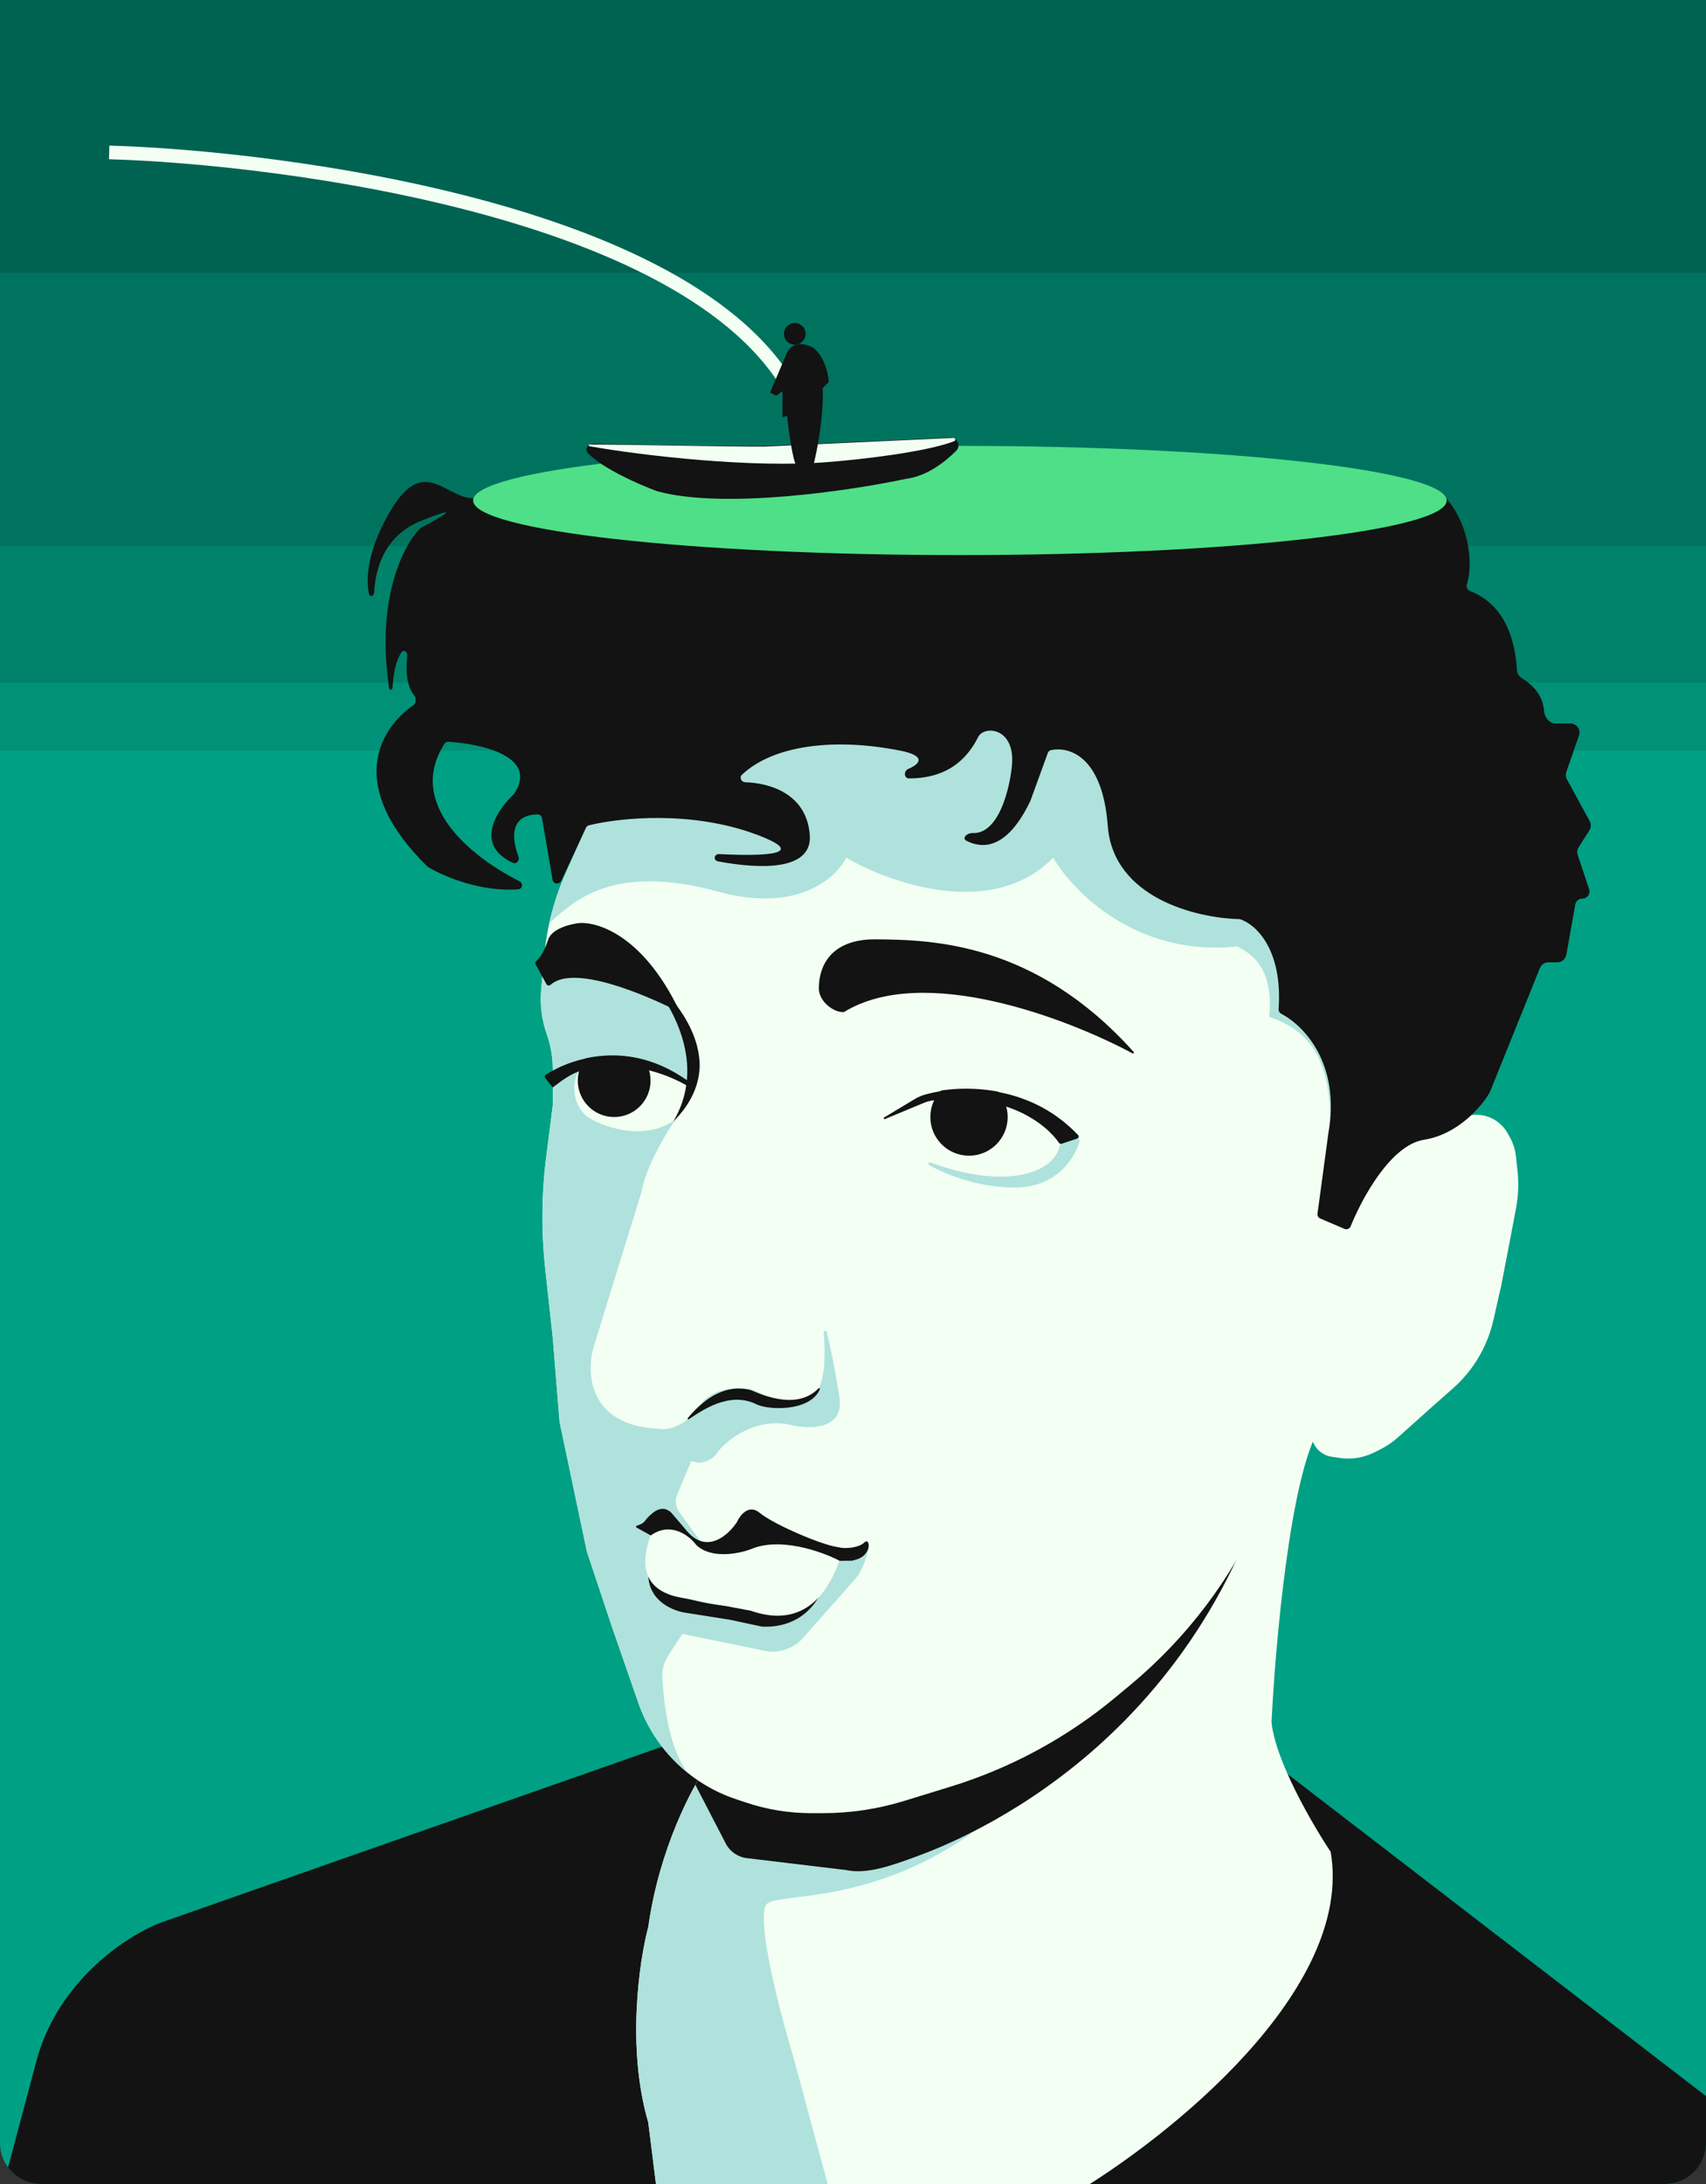 <svg width="375" height="480" viewBox="0 0 375 480" fill="none" xmlns="http://www.w3.org/2000/svg">
<rect x="0" y="0" width="375" height="480" fill="#333333" stroke="none"/>
<g id="Frame 2723">
<g clip-path="url(#clip0_1604_10692)">
<path d="M0 0H375V471C375 475.971 370.971 480 366 480H9C4.029 480 0 475.971 0 471V0Z" fill="#00A084"/>
<path id="rect-4" d="M0 0H375V165H0V0Z" fill="#009178"/>
<path id="rect-3" d="M0 0H375V150H0V0Z" fill="#00826B"/>
<path id="rect-2" d="M0 0H375V120H0V0Z" fill="#00735F"/>
<path id="rect-1" d="M0 0H375V60H0V0Z" fill="#006352"/>
<g id="Face">
<path id="Vector 281" d="M35.5 422.5L149.5 382.5L276 384.5L404 483H0L8 453C12.8 435 28.333 425.167 35.5 422.5Z" fill="#121312"/>
<path id="Neck BG" d="M142.502 423.5C144.902 406.3 152.169 392.667 155.502 388V327.5L292.5 291L290 314C283.6 324.4 280.333 361.333 279.5 378.5C280.3 386.9 288.5 401 292.5 407C297.7 437.4 256.667 470 235.5 482.5H144.5L142.502 466.5C137.702 450.1 140.502 431 142.502 423.5Z" fill="#F3FFF3"/>
<path id="Intersect" d="M190.5 394L213.5 403C190.5 419 171.166 415.835 168.5 418.5C167 420 168 430.5 174.5 452.5L182.608 482.5H144.5L142.502 466.5C137.702 450.1 140.502 431 142.502 423.5C144.902 406.3 152.169 392.667 155.502 388V384.764L190.5 394Z" fill="#AFE2DC"/>
<path id="Intersect_2" d="M281.998 312.5C266.498 383 210.998 404.5 201.498 408C196.069 410 190.498 412 185.998 411L164.151 408.378C162.179 408.141 160.452 406.944 159.538 405.181L152.852 392.271C153.86 390.459 154.774 389.017 155.5 388V374.353L281.998 295V312.5Z" fill="#121312"/>
<path id="Face BG" d="M124.404 191.776L127.974 183.796C128.655 182.273 129.125 180.663 129.37 179.012C130.372 172.249 135.065 166.611 141.534 164.399L177.97 151.94C197.583 145.233 219.015 146.253 237.903 154.791L265.94 167.466C275.876 171.957 283.533 180.329 287.124 190.625L307.218 248.256C307.581 249.294 308.904 249.597 309.682 248.82C309.89 248.611 310.155 248.469 310.444 248.412L316.274 247.246C317.091 247.082 317.895 246.86 318.679 246.579L321.811 245.461C323.549 244.84 325.45 244.845 327.186 245.476C329 246.136 330.511 247.435 331.435 249.13L331.963 250.098C332.648 251.354 333.078 252.733 333.228 254.155L333.579 257.487C333.859 260.148 333.75 262.836 333.257 265.466L332.501 269.5L330.001 282.5L328.26 290.161C327.756 292.379 326.987 294.529 325.969 296.563C324.339 299.824 322.096 302.74 319.362 305.152L315.001 309L307.251 315.934C306.09 316.974 304.795 317.853 303.401 318.55L302.053 319.224C299.74 320.381 297.13 320.804 294.57 320.439L292.779 320.183C291.939 320.063 291.141 319.743 290.45 319.25C288.931 318.165 288.096 316.361 288.251 314.501L288.91 306.596C288.927 306.39 288.642 306.318 288.559 306.507L277.465 331.791C270.912 346.725 260.971 359.927 248.43 370.352L245.158 373.071C234.492 381.936 222.176 388.6 208.921 392.679L198.735 395.813C192.945 397.594 186.921 398.5 180.863 398.5H178.301C173.466 398.5 168.663 397.721 164.076 396.192L161.774 395.425C156.985 393.828 152.609 391.19 148.961 387.701C145.044 383.954 142.074 379.329 140.298 374.208L134.501 357.5L129.001 341L123.001 312.5L121.501 294L119.849 278.855C118.953 270.647 119.029 262.362 120.075 254.172L121.501 243V234.963C121.501 232.34 121.055 229.737 120.182 227.263C119.074 224.125 118.657 220.784 118.958 217.47L119.636 210.019C120.209 203.716 121.82 197.552 124.404 191.776Z" fill="#F3FFF3"/>
<path id="Intersect_3" d="M119.648 209.889C132.152 209.152 150.87 213.139 153.999 234C153.999 235.5 153.399 239.3 150.999 242.5C148.166 246.167 142.199 255.2 140.999 262L130.499 296C128.833 301.667 129.3 313.2 144.499 314C149.299 314.8 153.333 310.334 154.499 308C157.454 305.045 161.682 304.819 164.765 305.306C166.591 305.594 168.01 306.962 169.671 307.772C172.42 309.11 175.82 308.275 177.499 307.5C181.273 306.557 181.585 298.96 181.061 292.92C181.019 292.435 181.624 292.305 181.741 292.779C182.921 297.566 184.004 303.782 184.499 307C185.699 314.6 177.333 314.167 172.999 313C165.799 311.8 159.499 316.5 157.499 319.5C156.405 320.959 154.673 321.42 153.744 321.49C153.582 321.503 153.418 321.48 153.26 321.441L151.951 321.113L148.871 328.428C148.33 329.714 148.499 331.191 149.316 332.322L154.499 339.5L144.499 338L149.394 349.748L178.499 343C182.823 341.559 188.07 341.041 190.692 339.672C190.829 339.6 190.995 339.697 190.979 339.852C190.793 341.607 189.396 345.604 187.999 347L176.499 360C174.099 362.8 170.499 363.167 168.999 363L149.984 359.099L146.953 363.763C146.005 365.223 145.495 366.92 145.587 368.658C145.854 373.667 146.938 384.471 151.328 389.762C150.51 389.112 149.718 388.427 148.96 387.701C145.043 383.955 142.074 379.33 140.297 374.209L134.5 357.5L129 341L123 312.5L121.5 294L119.848 278.856C118.953 270.648 119.029 262.362 120.075 254.172L121.5 243V234.963C121.5 232.341 121.055 229.737 120.182 227.264C119.074 224.125 118.657 220.785 118.958 217.47L119.635 210.019C119.639 209.975 119.644 209.932 119.648 209.889ZM177.97 151.94C197.583 145.233 219.015 146.253 237.903 154.791L265.94 167.466C275.876 171.958 283.533 180.329 287.123 190.625L303.129 236.53L290.999 266.5C294.999 237.3 290.999 227.5 278.999 223.5C279.999 212.5 274.999 209.667 271.999 208C249.999 210.4 235.833 196 231.499 188.5C218.299 202.1 195.666 194.167 185.999 188.5C183.833 193 175.227 200.699 157.999 196C134.171 189.502 125.982 198.392 120.751 202.834C121.589 199.04 122.812 195.334 124.404 191.776L127.973 183.797C128.655 182.273 129.125 180.663 129.369 179.012C130.371 172.249 135.064 166.611 141.534 164.399L177.97 151.94ZM236.691 250.27C237.053 250.149 237.405 250.459 237.301 250.826C236.24 254.556 232.269 261 222.999 261C215.171 261 208.057 258.242 204.297 256.085C203.814 255.807 204.089 255.328 204.613 255.519C221.217 261.596 231.7 257.79 232.945 251.801C232.983 251.618 233.111 251.463 233.288 251.404L236.691 250.27Z" fill="#AFE2DC"/>
<g id="Eye Right">
<path id="Vector 271" d="M201.068 241.56L194.353 245.589C194.14 245.717 194.304 246.041 194.532 245.945L203.051 242.396C203.682 242.133 204.35 241.948 205.029 241.867C221.141 239.96 229.929 247.037 232.787 251.178C232.918 251.367 233.154 251.449 233.371 251.377L236.775 250.242C237.117 250.128 237.226 249.696 236.977 249.435C225.94 237.81 210.43 238.445 203.031 240.663C202.337 240.871 201.689 241.188 201.068 241.56Z" fill="#121312"/>
<path id="Eye-Right" d="M221.5 245.5C221.5 250.194 217.694 254 213 254C208.306 254 204.5 250.194 204.5 245.5C204.5 240.806 208.306 237 213 237C217.694 237 221.5 240.806 221.5 245.5Z" fill="#121312"/>
<path id="Vector 272" d="M237.5 250C225 236 206 239 202 241V232.5H236.5L237.5 250Z" fill="#F3FFF3"/>
</g>
<g id="Eye Left">
<path id="Vector 291" d="M130.002 246C125.602 243.6 125.5 237.5 127.502 235L135.001 233L146.001 235L151.501 239L148.501 246C142.101 250.8 133.5 247.908 130.002 246Z" fill="#F3FFF3"/>
<path id="Vector 273" d="M119.965 236.201C132.666 228.219 147.56 233.067 152.5 238.5V239.5C142.95 233.399 133.118 233.631 127.135 235.5C124.922 236.399 123.604 237.422 121.5 239L119.843 236.929C119.659 236.699 119.715 236.358 119.965 236.201Z" fill="#121312"/>
<path id="Eye-Left" d="M143 237.5C143 241.918 139.418 245.5 135 245.5C130.582 245.5 127 241.918 127 237.5C127 233.082 130.582 229.5 135 229.5C139.418 229.5 143 233.082 143 237.5Z" fill="#121312"/>
<path id="Vector 274" d="M124 234C138.5 228.5 148.5 235.5 152.5 238.5C153.3 234.1 152.167 230 151.5 228.5L124 224V234Z" fill="#AFE2DC"/>
</g>
<path id="Union" d="M143.5 332.5C145.422 330.963 146.882 331.763 147.437 332.42C146.823 331.648 146.743 331.469 151 336.5C155.4 341.699 160.167 337.333 162 334.5C162.667 333 164.6 330.5 167 332.5C170.001 335 180.5 339.5 184 340C184.284 340.04 184.547 340.096 184.789 340.162C186.518 340.394 188.97 340.029 190 339C191.325 337.675 191.87 342.202 187.496 342.93C187.497 342.954 187.5 342.977 187.5 343L186.815 343.01C186.539 343.028 186.248 343.033 185.94 343.022L154 343.5L139.899 335.721C139.747 335.636 139.77 335.409 139.934 335.35C142.354 334.494 141.131 334.395 143.5 332.5Z" fill="#121312"/>
<path id="Vector 290" d="M160 353C148 351.8 143.333 347.833 142.5 346C142.5 352 148.167 354.167 151 354.5L160.5 356L167.5 357.5C176.3 357.9 180.167 351.667 181 348.5C179 350.5 172 354.2 160 353Z" fill="#121312"/>
<path id="Vector 284" d="M148.999 351C140.199 349 141.332 342.167 142.999 337.5C147.398 334.3 151.499 337.5 153 339.5C156.201 342.7 162.334 341.5 165 340.5C171.4 337.7 180.667 341 184.5 343C179.3 357.8 169.333 355.5 165 354L148.999 351Z" fill="#F3FFF3"/>
<g id="Vector 286">
<path d="M166 308.5C160.179 305.864 154.359 309.954 151.41 311.914C151.226 312.037 151.043 311.825 151.186 311.655C156.416 305.42 161.167 304.542 165 305.5C168.349 306.935 175.36 309.744 179.901 305.165C180.052 305.014 180.298 305.151 180.212 305.346C177.977 310.448 168.376 309.926 166 308.5Z" fill="#121312"/>
<path d="M141 213C146.833 217.833 162 232.5 148 246.5C154.5 235.5 150 223 141 213Z" fill="#121312"/>
</g>
<path id="Eyebrow-Left" d="M120.499 206.5C119.791 208.622 118.902 210.379 117.899 211.218C117.69 211.393 117.603 211.691 117.733 211.93L120.135 216.334C120.307 216.649 120.75 216.687 121.016 216.446C126.065 211.893 141.624 218.482 149.499 222.5C140.999 204.5 129.999 202.167 126.499 203C125.332 203.167 121.299 204.1 120.499 206.5Z" fill="#121312"/>
<path id="Eyebrow-Right" d="M192.47 206.449C182.438 206.374 180.054 212.557 180.009 216.903C179.731 220.07 183.469 222.697 185.514 222.412C185.539 222.409 185.564 222.4 185.586 222.386C203.001 211.783 234.438 223.735 248.962 231.516C249.16 231.622 249.341 231.36 249.191 231.194C227.517 207.04 204.864 206.541 192.47 206.449Z" fill="#121312"/>
<path id="Hair" d="M85.998 112C93.198 100 98 109.5 104 109.5L316.099 108.003C316.357 108.001 316.606 108.098 316.789 108.279C322.822 114.214 323.977 123.635 322.439 128.409C322.25 128.997 322.542 129.664 323.118 129.888C331.723 133.227 333.147 142.378 333.444 147.318C333.488 148.049 333.915 148.695 334.543 149.072C338.056 151.181 339.216 153.924 339.375 156.136C339.476 157.536 340.509 159 341.912 159H345.187C346.563 159 347.528 160.358 347.076 161.657L344.291 169.663C344.106 170.196 344.154 170.783 344.424 171.278L349.435 180.464C349.784 181.104 349.757 181.882 349.366 182.496L347.011 186.197C346.688 186.705 346.611 187.332 346.801 187.903L349.31 195.43C349.649 196.448 348.891 197.5 347.817 197.5C347.055 197.5 346.402 198.047 346.268 198.797L344.294 209.852C344.124 210.806 343.294 211.5 342.326 211.5H340.35C339.534 211.5 338.8 211.996 338.495 212.752L327.5 240C325.833 243 320.6 249.3 313 250.5C305.779 251.641 299.49 263.103 296.88 269.533C296.666 270.06 296.063 270.313 295.54 270.089L290.199 267.8C289.786 267.623 289.542 267.192 289.602 266.747L292 249C294.681 233.678 286.572 225.386 281.635 222.809C281.258 222.612 281.026 222.21 281.055 221.786C281.97 208.487 275.935 203.122 272.628 202.041C272.542 202.012 272.457 202 272.366 201.998C263.153 201.791 244.694 197.423 243.5 181.5C242.348 166.143 234.963 163.991 230.982 164.874C230.674 164.942 230.437 165.174 230.329 165.47L226.5 176C221.815 185.816 216.705 186.964 212.436 184.787C211.343 184.23 212.57 183.034 213.795 183.091C220.374 183.397 222.5 170.281 222.5 167C222.5 159.8 216.25 159.5 215 162C211.357 169.286 205.326 171.086 199.807 171.076C198.683 171.074 198.601 169.442 199.635 169.001C202.721 167.685 203.144 166.029 198 165C183.57 162.114 170.058 163.707 163.089 170.273C162.447 170.877 162.964 171.903 163.845 171.929C169.33 172.092 177.308 174.502 178 183.5C178.593 191.207 167.692 191.153 157.869 189.32C156.687 189.099 156.931 187.653 158.132 187.714C168.539 188.238 177.742 187.754 166.5 183.5C152.038 178.028 136.079 179.749 129.449 181.386C129.161 181.457 128.927 181.656 128.802 181.925L123.352 193.604C122.937 194.492 121.625 194.316 121.46 193.35L119.136 179.792C119.056 179.33 118.664 178.979 118.195 178.988C112.012 179.1 112.45 184.297 113.976 188.271C114.297 189.108 113.511 190.003 112.699 189.624C104.26 185.689 109.068 178.164 112.913 174.581C112.972 174.526 113.025 174.463 113.069 174.396C118.355 166.285 105.949 163.473 98.557 163.03C98.21 163.009 97.873 163.185 97.686 163.478C89.196 176.819 103.686 188.389 114.171 193.679C115.04 194.117 114.878 195.374 113.907 195.45C105.732 196.089 97.558 192.638 94.095 190.558C94.03 190.519 93.97 190.471 93.916 190.418C75.79 172.599 83.537 160.019 90.868 155.001C91.535 154.544 91.53 153.431 91.019 152.805C89.293 150.693 89.178 147.036 89.525 144.133C89.635 143.214 88.675 142.659 88.184 143.443C86.778 145.69 86.466 148.719 86.272 151.178C86.228 151.735 85.612 151.749 85.53 151.195C82.606 131.473 88.723 119.717 92.401 116.096C92.469 116.03 92.542 115.979 92.626 115.935C96.782 113.768 102.4 110.54 92.5 114.5C84.718 117.613 82.487 124.763 82.272 130.06C82.23 131.097 81.244 131.378 81.061 130.356C80.375 126.534 81.016 120.305 85.998 112Z" fill="#121312"/>
<path id="Pool" d="M318 110C318 116.627 270.094 122 211 122C151.906 122 104 116.627 104 110C104 103.373 151.906 98 211 98C270.094 98 318 103.373 318 110Z" fill="#4EDF88"/>
</g>
<g id="Fisherman with Boat">
<path id="Vector 41 (Stroke)" d="M24.041 32.001C42.126 32.503 76.077 35.68 107.699 44.412C123.51 48.778 138.804 54.55 151.257 62.114C163.699 69.672 173.438 79.1 177.902 90.832L175.098 91.899C170.962 81.031 161.838 72.052 149.699 64.679C137.57 57.312 122.565 51.629 106.9 47.304C75.572 38.653 41.872 35.497 23.957 34.999L24.041 32.001Z" fill="#F3FFF3"/>
<g id="Group 31">
<path id="Vector 38" d="M169.365 97.972C162.038 98.193 141.886 97.799 130.528 97.522C129.184 97.49 128.363 98.732 129.311 99.686C132.602 102.995 140.264 106.411 144.39 107.94C159.032 112.005 186.987 107.835 199.134 105.242C203.542 104.694 207.518 101.749 210.173 99.083C211.344 97.908 210.405 96.107 208.747 96.182L169.365 97.972Z" fill="#121312"/>
<path id="Vector 39" d="M181.866 101.559C165.627 102.915 141.397 100.184 129.574 98.069C129.337 98.027 129.373 97.7 129.614 97.7C140.017 97.72 159.272 98.211 168.204 98.148L209.493 96.25C210.011 96.226 210.168 96.805 209.684 96.99C203.485 99.359 189.161 101.007 181.866 101.559Z" fill="#F3FFF3"/>
</g>
<g id="Group 30">
<path id="Vector 40" d="M173.01 77.461C174.37 74.741 177.43 75.647 178.791 76.441C181.239 78.345 182.078 82.221 182.191 83.922L180.831 85.282C181.103 91.538 179.584 99.223 178.791 102.284H175.05C174.234 101.196 173.35 94.576 173.01 91.402L171.99 91.743V85.962L170.63 86.982L169.27 86.302L173.01 77.461Z" fill="#121312"/>
<path id="Ellipse 14" d="M177.089 73.38C177.089 74.695 176.023 75.76 174.708 75.76C173.394 75.76 172.328 74.695 172.328 73.38C172.328 72.066 173.394 71 174.708 71C176.023 71 177.089 72.066 177.089 73.38Z" fill="#121312"/>
</g>
</g>
</g>
</g>
<defs>
<clipPath id="clip0_1604_10692">
<path d="M0 0H375V471C375 475.971 370.971 480 366 480H9C4.029 480 0 475.971 0 471V0Z" fill="white"/>
</clipPath>
</defs>
</svg>
